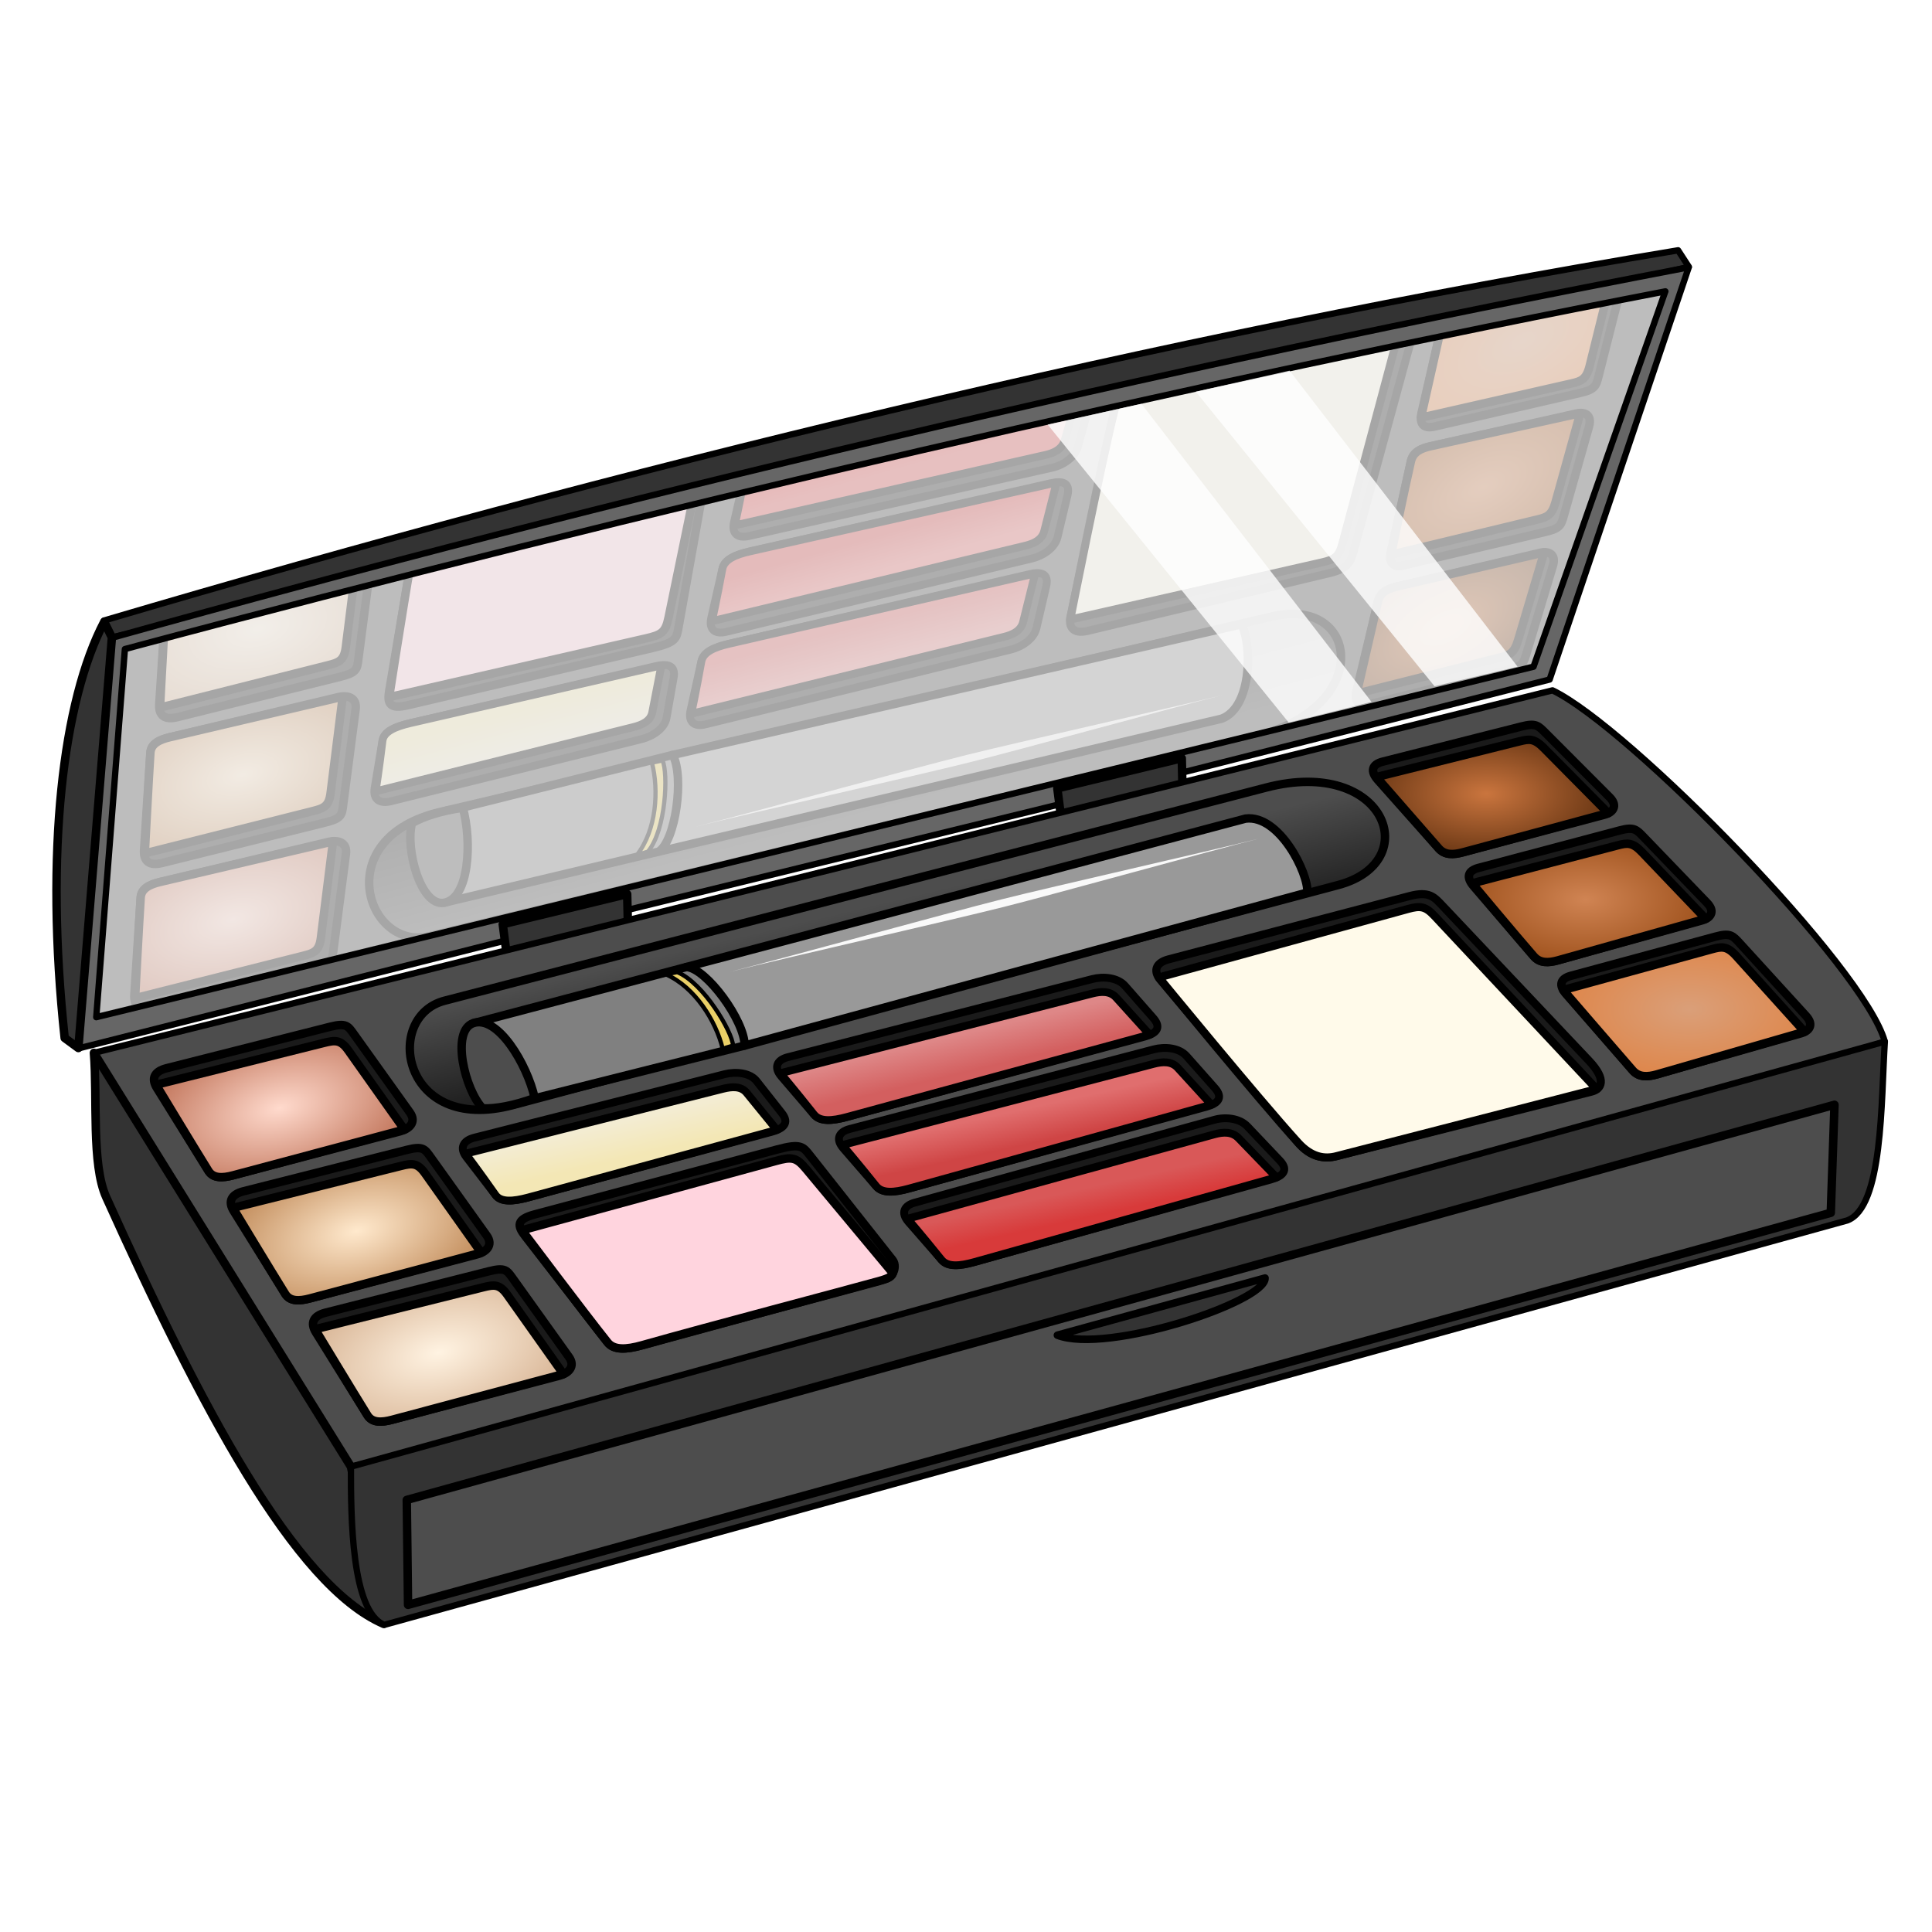 <svg version="1.1" viewBox="0 0 256 256" xmlns="http://www.w3.org/2000/svg" xmlns:xlink="http://www.w3.org/1999/xlink">
 <defs>
  <linearGradient id="linearGradient1359">
   <stop stop-color="#ca753e" offset="0"/>
   <stop stop-color="#673513" offset="1"/>
  </linearGradient>
  <linearGradient id="linearGradient1353">
   <stop stop-color="#d08453" offset="0"/>
   <stop stop-color="#9f521d" offset="1"/>
  </linearGradient>
  <linearGradient id="linearGradient1327">
   <stop stop-color="#da9f79" offset="0"/>
   <stop stop-color="#de874c" offset="1"/>
  </linearGradient>
  <linearGradient id="linearGradient1321">
   <stop stop-color="#f3e7b5" offset="0"/>
   <stop stop-color="#f3ecd2" offset="1"/>
  </linearGradient>
  <linearGradient id="linearGradient1288">
   <stop stop-color="#cf4545" offset="0"/>
   <stop stop-color="#e06e6e" offset="1"/>
  </linearGradient>
  <linearGradient id="linearGradient1282">
   <stop stop-color="#d35f5f" offset="0"/>
   <stop stop-color="#de8787" offset="1"/>
  </linearGradient>
  <linearGradient id="linearGradient1258">
   <stop stop-color="#d83a3a" offset="0"/>
   <stop stop-color="#d95858" offset="1"/>
  </linearGradient>
  <linearGradient id="linearGradient1252">
   <stop stop-color="#fff3e2" offset="0"/>
   <stop stop-color="#dcbb9d" offset="1"/>
  </linearGradient>
  <linearGradient id="linearGradient1246">
   <stop stop-color="#ffdacd" offset="0"/>
   <stop stop-color="#c77e65" offset="1"/>
  </linearGradient>
  <linearGradient id="linearGradient1196">
   <stop stop-color="#ffe9cd" offset="0"/>
   <stop stop-color="#c79465" offset="1"/>
  </linearGradient>
  <linearGradient id="linearGradient1154">
   <stop stop-color="#1a1a1a" offset="0"/>
   <stop stop-color="#4d4d4d" offset="1"/>
  </linearGradient>
  <radialGradient id="radialGradient1200-0-5-8" cx="41.765" cy="143.03" r="15.046" gradientTransform="matrix(1.141 -.28 .157 .617 -313.47 111.85)" gradientUnits="userSpaceOnUse" xlink:href="#linearGradient1246"/>
  <radialGradient id="radialGradient1347-0-2-5" cx="183.07" cy="105.53" r="14.756" gradientTransform="matrix(1.131 0 0 .592 -290.52 84.283)" gradientUnits="userSpaceOnUse" xlink:href="#linearGradient1359"/>
  <radialGradient id="radialGradient1339-9-8-3" cx="195.03" cy="118.44" r="14.552" gradientTransform="matrix(1.131 0 0 .605 -290.9 89.115)" gradientUnits="userSpaceOnUse" xlink:href="#linearGradient1353"/>
  <radialGradient id="radialGradient1331-5-3-3" cx="206.86" cy="131.29" r="14.756" gradientTransform="matrix(1.131 0 0 .605 -290.52 95.876)" gradientUnits="userSpaceOnUse" xlink:href="#linearGradient1327"/>
  <radialGradient id="radialGradient1200-6-7-3-0" cx="41.765" cy="143.03" r="15.046" gradientTransform="matrix(1.141 -.28 .157 .617 -292.4 144.24)" gradientUnits="userSpaceOnUse" xlink:href="#linearGradient1252"/>
  <radialGradient id="radialGradient1200-3-5-0-8" cx="41.765" cy="143.03" r="15.046" gradientTransform="matrix(1.141 -.28 .157 .617 -303.29 128.16)" gradientUnits="userSpaceOnUse" xlink:href="#linearGradient1196"/>
  <linearGradient id="linearGradient2342" x1="93.098" x2="89.934" y1="137.11" y2="124.07" gradientTransform="matrix(1.131 0 0 1.108 -290.52 29.759)" gradientUnits="userSpaceOnUse" xlink:href="#linearGradient1154"/>
  <linearGradient id="linearGradient2344" x1="135.76" x2="135" y1="155.47" y2="152.12" gradientTransform="matrix(1.131 0 0 1.108 -291.13 30.886)" gradientUnits="userSpaceOnUse" xlink:href="#linearGradient1258"/>
  <linearGradient id="linearGradient2346" x1="128.91" x2="128" y1="146.7" y2="142.62" gradientTransform="matrix(1.131 0 0 1.108 -291.13 30.886)" gradientUnits="userSpaceOnUse" xlink:href="#linearGradient1288"/>
  <linearGradient id="linearGradient2348" x1="125.04" x2="123.97" y1="137.28" y2="132.89" gradientTransform="matrix(1.131 0 0 1.108 -291.13 30.886)" gradientUnits="userSpaceOnUse" xlink:href="#linearGradient1282"/>
  <linearGradient id="linearGradient2350" x1="125.04" x2="123.97" y1="137.28" y2="132.89" gradientTransform="matrix(1.131 0 -.099 1.108 -319.13 41.55)" gradientUnits="userSpaceOnUse" xlink:href="#linearGradient1321"/>
  <linearGradient id="linearGradient1260-0-0" x1="125.04" x2="123.97" y1="137.28" y2="132.89" gradientTransform="matrix(1.131 0 -.099 1.108 -38.722 -.033)" gradientUnits="userSpaceOnUse" xlink:href="#linearGradient1321"/>
  <radialGradient id="radialGradient1200-3-8" cx="41.765" cy="143.03" r="15.046" gradientTransform="matrix(1.141 -.28 .157 .617 -22.878 86.577)" gradientUnits="userSpaceOnUse" xlink:href="#linearGradient1196"/>
  <radialGradient id="radialGradient1200-6-8" cx="41.765" cy="143.03" r="15.046" gradientTransform="matrix(1.141 -.28 .157 .617 -11.988 102.66)" gradientUnits="userSpaceOnUse" xlink:href="#linearGradient1252"/>
  <linearGradient id="linearGradient1260-2" x1="125.04" x2="123.97" y1="137.28" y2="132.89" gradientTransform="matrix(1.131 0 0 1.108 -10.727 -10.698)" gradientUnits="userSpaceOnUse" xlink:href="#linearGradient1282"/>
  <linearGradient id="linearGradient1268-8" x1="128.91" x2="128" y1="146.7" y2="142.62" gradientTransform="matrix(1.131 0 0 1.108 -10.727 -10.698)" gradientUnits="userSpaceOnUse" xlink:href="#linearGradient1288"/>
  <linearGradient id="linearGradient1276-6" x1="135.76" x2="135" y1="155.47" y2="152.12" gradientTransform="matrix(1.131 0 0 1.108 -10.727 -10.698)" gradientUnits="userSpaceOnUse" xlink:href="#linearGradient1258"/>
  <radialGradient id="radialGradient1331-3" cx="206.86" cy="131.29" r="14.756" gradientTransform="matrix(1.131 0 0 .605 -10.114 54.292)" gradientUnits="userSpaceOnUse" xlink:href="#linearGradient1327"/>
  <radialGradient id="radialGradient1339-2" cx="195.03" cy="118.44" r="14.552" gradientTransform="matrix(1.131 0 0 .605 -10.497 47.531)" gradientUnits="userSpaceOnUse" xlink:href="#linearGradient1353"/>
  <radialGradient id="radialGradient1347-8" cx="183.07" cy="105.53" r="14.756" gradientTransform="matrix(1.131 0 0 .592 -10.114 42.699)" gradientUnits="userSpaceOnUse" xlink:href="#linearGradient1359"/>
  <radialGradient id="radialGradient1200-5" cx="41.765" cy="143.03" r="15.046" gradientTransform="matrix(1.141 -.28 .157 .617 -33.059 70.269)" gradientUnits="userSpaceOnUse" xlink:href="#linearGradient1246"/>
  <linearGradient id="linearGradient1156-2" x1="93.098" x2="89.934" y1="137.11" y2="124.07" gradientTransform="matrix(1.131 0 0 1.108 -10.114 -11.825)" gradientUnits="userSpaceOnUse" xlink:href="#linearGradient1154"/>
 </defs>
 <path d="m13.775 82.226c68.048-20.114 140.25-37.723 208.58-49.06l1.426 2.196c-67.858 15.881-140.23 32.932-208.95 49.096z" fill="#333" stroke="#000" stroke-linecap="round" stroke-linejoin="round" stroke-width=".84"/>
 <g transform="translate(266.97 -159.36)">
  <g transform="matrix(.882 -.472 -.472 -.882 67.487 332.49)">
   <g stroke="#000" stroke-linecap="round" stroke-linejoin="round">
    <path d="m-265.56 185.59 189.83-48.905c9.355 6.708 32.498 27.845 38.86 35.613-59.264 19.205-153.67 44.706-202.33 54.508-10.662-13.247-21.111-30.315-26.359-41.217z" fill="#4d4d4d" stroke-width=".84"/>
    <g stroke-width="1.12">
     <path d="m-221.5 174.18 108.9-28.254c15.772-4.092 21.003 9.861 9.51 12.925l-109.36 29.156c-14.714 3.923-17.219-11.707-9.05-13.826z" fill="url(#linearGradient2342)"/>
     <path d="m-259.61 185.76c-0.791-1.272-0.361-2.212 1.293-2.631l21.638-5.484c2.162-0.548 2.381-0.124 3.175 0.986l7.409 10.361c0.944 1.321-0.126 2.195-1.226 2.485l-22.188 5.848c-1.447 0.381-2.652 0.408-3.275-0.593z" fill="#1a1a1a"/>
     <path d="m-237.44 179.77-22.288 5.559s5.043 8.35 6.942 11.402c0.623 1.001 1.831 0.979 3.276 0.593l22.691-6.058-7.446-10.511c-1.015-1.433-1.756-1.339-3.175-0.985z" fill="url(#radialGradient1200-0-5-8)"/>
     <path d="m-97.825 144.94c-1.033-1.161-0.828-2.066 0.643-2.439l18.393-4.663c1.923-0.488 2.197-0.113 3.201 0.893l8.46 8.48c1.195 1.198 0.364 2.044-0.612 2.303l-18.831 5.002c-1.284 0.341-2.397 0.385-3.21-0.53z" fill="#1a1a1a"/>
     <path d="m-79.041 139.81-18.988 4.735s5.797 6.636 8.248 9.446c0.804 0.922 1.93 0.876 3.212 0.53l19.258-5.199-8.529-8.619c-1.286-1.3-1.938-1.208-3.201-0.892z" fill="url(#radialGradient1347-0-2-5)"/>
     <path d="m-85.136 159.02c-1.012-1.178-0.824-2.05 0.643-2.439l18.699-4.963c1.917-0.509 2.216-0.13 3.201 0.893l8.384 8.706c1.173 1.218 0.361 2.033-0.612 2.303l-19.138 5.303c-1.28 0.355-2.413 0.398-3.21-0.53z" fill="#1a1a1a"/>
     <path d="m-66.045 153.59-19.295 5.036s5.72 6.862 8.172 9.671c0.804 0.922 1.934 0.889 3.212 0.53l19.565-5.5-8.452-8.845c-1.263-1.322-1.942-1.221-3.201-0.892z" fill="url(#radialGradient1339-9-8-3)"/>
     <path d="m-72.879 173.31c-1.022-1.171-0.822-2.042 0.643-2.439l19.159-5.189c1.915-0.519 2.244-0.156 3.201 0.893l7.749 8.492c-3.729 1.359-19.212 6.343-23.066 7.052z" fill="#1a1a1a"/>
     <path d="m-53.558 167.35-19.717 5.412s5.583 6.478 8.44 9.767c3.64-1.288 16.268-5.1 21.359-6.661l-6.88-7.625c-1.224-1.356-1.946-1.237-3.201-0.892z" fill="url(#radialGradient1331-5-3-3)"/>
    </g>
    <path d="m-126.64 171.43c-0.872-1.031-0.854-2.227 1.101-2.74l31.931-8.384c2.556-0.671 3.219 0.112 4.317 1.273l19.435 20.556c0.433 0.458 0.764 0.873 1.007 1.248-5.114 1.448-37.256 11.504-39.558 9.607z" fill="#1a1a1a" stroke-width="1.068"/>
    <path d="m-93.87 162.04-32.991 9.063s13.192 16.106 18.453 21.893c0.447 0.492 0.896 0.88 1.345 1.176 11.121-2.915 33.831-9.839 36.273-10.352l-19.54-20.863c-1.211-1.293-1.867-1.377-3.54-0.918z" fill="#fffaea" stroke-width="1.068"/>
    <path d="m-210.84 205.34c-1.043-1.345-1.149-2.196 1.264-2.842l32.169-8.611c3.155-0.844 3.401-0.374 4.371 0.853l10.897 13.793c-4.763 1.814-32.764 8.617-38.488 9.982z" fill="#1a1a1a" stroke-width="1.12"/>
    <path d="m-177.62 195.43-33.629 9.177s7.266 9.665 10.687 14.018c4.663-2.903 32.599-8.279 37.205-9.846l-10.289-12.347c-1.288-1.546-1.907-1.566-3.974-1.002z" fill="#ffd4de" stroke-width="1.12"/>
    <g stroke-width="1.037">
     <path d="m-160.01 203.52c-1.079-1.236-0.595-2.183 0.826-2.576l39.727-10.986c1.425-0.394 3.3-0.213 4.339 0.881l4.308 4.539c-4.136 1.365-39.452 10.468-45.559 12.311z" fill="#1a1a1a"/>
     <path d="m-119.48 191.88-40.675 11.188s1.679 1.957 3.831 4.608c9.752-2.672 40.187-10.949 43.167-12.052l-3.127-3.233c-0.847-0.875-2.006-0.839-3.196-0.512z" fill="url(#linearGradient2344)"/>
     <path d="m-168.66 193.75c-1.075-1.239-0.593-2.2 0.834-2.573l40.304-10.553c1.431-0.375 3.336-0.234 4.336 0.894l3.752 4.231c1.19 1.342 0.345 2.072-1.139 2.481l-39.381 10.839c-1.953 0.537-3.525 0.652-4.372-0.323z" fill="#1a1a1a"/>
     <path d="m-127.55 182.55-41.252 10.753s2.027 2.378 4.478 5.443c0.804 1.006 2.422 0.864 4.374 0.323l40.062-11.11-4.466-4.889c-0.821-0.899-2-0.832-3.195-0.521z" fill="url(#linearGradient2346)"/>
     <path d="m-176.87 184.23c-1.068-1.244-0.58-2.203 0.848-2.569l40.363-10.357c1.433-0.368 3.337-0.218 4.331 0.915l3.728 4.249c1.183 1.348 0.334 2.074-1.153 2.475l-39.441 10.648c-1.956 0.528-3.529 0.635-4.37-0.344z" fill="#1a1a1a"/>
     <path d="m-135.7 173.23-41.312 10.552s2.014 2.387 4.447 5.465c0.798 1.01 2.417 0.876 4.372 0.344l40.123-10.915-4.439-4.911c-0.816-0.903-1.995-0.842-3.192-0.536z" fill="url(#linearGradient2348)"/>
    </g>
    <g stroke-width="1.12">
     <path d="m-189.44 169.72 74.076-19.66c4.47-0.571 8.357 7.258 8.185 9.795l-74.561 20.279z" fill="#999"/>
     <path d="m-217.64 177.16 6.29 10.414 29.609-7.439c0.028-3.265-5.064-10.258-7.7-10.414z" fill="#808080"/>
     <path d="m-217.69 177.16c-2.99 1.018-1.126 8.835 1.244 11.302 1.734 0.059 4.156-0.379 6.892-1.379-1.003-4.468-4.9-11.025-8.136-9.923z" fill="#4d4d4d"/>
     <path d="m-238.54 218.14c-0.791-1.272-0.361-2.212 1.293-2.631l21.638-5.484c2.162-0.548 2.381-0.124 3.175 0.986l6.367 8.905c-1.899 0.6-22.83 5.226-27.256 6.61z" fill="#1a1a1a"/>
     <path d="m-216.37 212.15-22.288 5.559s3.093 5.121 5.347 8.809c2.278-0.652 22.563-5.694 25.344-6.003l-5.228-7.38c-1.015-1.433-1.756-1.339-3.175-0.985z" fill="url(#radialGradient1200-6-7-3-0)"/>
     <path d="m-249.43 202.06c-0.791-1.272-0.361-2.212 1.293-2.631l21.638-5.484c2.162-0.548 2.381-0.124 3.175 0.986l7.409 10.361c0.944 1.321-0.126 2.195-1.226 2.485l-22.188 5.848c-1.447 0.381-2.652 0.408-3.275-0.593z" fill="#1a1a1a"/>
     <path d="m-227.26 196.07-22.288 5.559s5.043 8.35 6.942 11.402c0.623 1.001 1.831 0.979 3.276 0.593l22.691-6.058-7.446-10.511c-1.015-1.433-1.756-1.339-3.175-0.985z" fill="url(#radialGradient1200-3-5-0-8)"/>
    </g>
    <path d="m-218.62 194.9c-0.956-1.244-0.382-2.199 1.079-2.569l33.14-8.403c1.465-0.372 3.357-0.218 4.249 0.915l3.347 4.249c1.062 1.348 0.146 2.065-1.375 2.475l-32.245 8.694c-2.001 0.539-3.586 0.635-4.339-0.344z" fill="#1a1a1a" stroke-width="1.037"/>
    <path d="m-184.61 185.85-34.107 8.599s1.8 2.387 3.957 5.465c0.708 1.01 2.339 0.876 4.341 0.344l32.951-8.961-3.999-4.911c-0.735-0.902-1.92-0.845-3.143-0.536z" fill="url(#linearGradient2350)" stroke-width="1.037"/>
   </g>
   <path d="m-183.69 170.36c7.228-1.82 29.04-6.773 36.268-8.593 6.785-1.708 27.011-7.34 33.796-9.048-6.785 1.708-27.266 6.326-34.051 8.035-7.228 1.82-28.785 7.786-36.013 9.606z" fill="#f9f9f9"/>
   <path d="m-190.67 170.39c3.506 1.451 7.279 7.892 7.394 9.738l-1.377 0.401c-0.912-3.685-3.656-8.135-7.532-9.848z" fill="#e9cf67" stroke="#000" stroke-linecap="round" stroke-linejoin="round" stroke-width=".56"/>
  </g>
  <path d="m-254.22 294.14 3.796-48.777c68.966-18.491 143.61-35.724 204.12-47.396l-17.462 49.734z" fill="#ececec" fill-opacity=".701"/>
  <path d="m-43.203 194.78c-70.886 13.522-142.35 30.484-208.95 49.096-4.194 20.208-4.442 33.532-4.447 54.41l57.764-14.592v-1.807l13.016-3.188 0.107 1.699 60.295-14.746v-1.807l14.1-3.506-0.217 1.701 49.898-12.639zm-3.102 3.188-17.461 49.734-190.45 46.439 3.795-48.777c68.966-18.491 143.61-35.724 204.12-47.396z" fill="#666" stroke="#000" stroke-linecap="round" stroke-linejoin="round" stroke-width=".84"/>
 </g>
 <g fill="#333" stroke="#000" stroke-linecap="round" stroke-linejoin="round" stroke-width="1.12">
  <path d="m10.384 138.87-1.815-1.333c-2.652-24.701-0.244-44.68 5.239-55.139l1.022 2.063z"/>
  <path d="m156.59 100.47 0.115 4.659-16.067 3.457-0.537-4.12z"/>
  <path d="m83.104 118.47 0.115 4.659-16.067 3.457-0.537-4.12z"/>
 </g>
 <g stroke="#000" stroke-linecap="round" stroke-linejoin="round">
  <path d="m12.445 139.51 193.27-48.033c10.074 4.801 41.391 36.787 44.034 46.546-59.264 19.205-154.59 46.52-203.25 56.322-15.058-10.895-31.977-43.759-34.056-54.835z" fill="#4d4d4d" stroke-width=".84"/>
  <path d="m12.445 139.51c0.48 6.043-0.343 14.767 1.627 19.128 12.5 27.682 24.943 51.429 36.767 56.535l-4.338-20.829z" fill="#333" stroke-width="1.12"/>
  <path d="m46.501 194.34c-0.011 6.634 0.048 19.209 4.42 20.962l193.84-53.586c4.759-1.737 4.483-15.763 4.989-23.698z" fill="#333" stroke-width=".84"/>
  <g stroke-width="1.12">
   <path d="m58.908 132.6 108.9-28.254c15.772-4.092 21.003 9.861 9.51 12.925l-109.36 29.156c-14.714 3.923-17.219-11.707-9.05-13.826z" fill="url(#linearGradient1156-2)"/>
   <path d="m20.792 144.17c-0.791-1.272-0.361-2.212 1.293-2.631l21.638-5.484c2.162-0.548 2.381-0.124 3.175 0.986l7.409 10.361c0.944 1.321-0.126 2.195-1.226 2.485l-22.188 5.848c-1.447 0.381-2.652 0.408-3.275-0.593z" fill="#1a1a1a"/>
   <path d="m42.964 138.18-22.288 5.559s5.043 8.35 6.942 11.402c0.623 1.001 1.831 0.979 3.276 0.593l22.691-6.058-7.446-10.511c-1.015-1.433-1.756-1.339-3.175-0.985z" fill="url(#radialGradient1200-5)"/>
   <path d="m182.58 103.36c-1.033-1.161-0.828-2.066 0.643-2.439l18.393-4.663c1.923-0.488 2.197-0.113 3.201 0.893l8.46 8.48c1.195 1.198 0.364 2.044-0.612 2.303l-18.831 5.002c-1.284 0.341-2.397 0.385-3.21-0.53z" fill="#1a1a1a"/>
   <path d="m201.37 98.225-18.988 4.735s5.797 6.636 8.248 9.446c0.804 0.922 1.93 0.876 3.212 0.53l19.258-5.199-8.529-8.619c-1.286-1.3-1.938-1.208-3.201-0.892z" fill="url(#radialGradient1347-8)"/>
   <path d="m195.27 117.44c-1.012-1.178-0.824-2.05 0.643-2.439l18.699-4.963c1.917-0.509 2.216-0.13 3.201 0.893l8.384 8.706c1.173 1.218 0.361 2.033-0.612 2.303l-19.138 5.303c-1.28 0.355-2.413 0.398-3.21-0.53z" fill="#1a1a1a"/>
   <path d="m214.36 112.01-19.295 5.036s5.72 6.862 8.172 9.671c0.804 0.922 1.934 0.889 3.212 0.53l19.565-5.5-8.452-8.845c-1.263-1.322-1.942-1.221-3.201-0.892z" fill="url(#radialGradient1339-2)"/>
   <path d="m207.53 131.73c-1.022-1.171-0.822-2.042 0.643-2.439l19.159-5.189c1.915-0.519 2.244-0.156 3.201 0.893l8.767 9.608c1.139 1.248 0.359 2.026-0.612 2.303l-19.138 5.453c-1.277 0.364-2.406 0.392-3.21-0.53z" fill="#1a1a1a"/>
   <path d="m226.85 125.77-19.717 5.412s6.756 7.838 9.207 10.648c0.804 0.922 1.937 0.898 3.212 0.53l19.565-5.65-9.066-10.047c-1.224-1.356-1.946-1.237-3.201-0.892z" fill="url(#radialGradient1331-3)"/>
  </g>
  <path d="m153.77 129.85c-0.872-1.031-0.854-2.227 1.101-2.74l31.931-8.384c2.556-0.671 3.219 0.112 4.317 1.273l19.435 20.556c2.42 2.559 1.633 3.763 0.336 4.091l-33.726 8.538c-1.706 0.432-3.51 0.178-5.161-1.774z" fill="#1a1a1a" stroke-width="1.068"/>
  <path d="m186.54 120.45-32.991 9.063s13.192 16.106 18.453 21.893c1.726 1.899 3.471 2.246 5.163 1.774l34.408-8.864-21.494-22.949c-1.211-1.293-1.867-1.377-3.54-0.918z" fill="#fffaea" stroke-width="1.068"/>
  <path d="m69.567 163.76c-1.043-1.345-1.149-2.196 1.264-2.842l32.169-8.611c3.155-0.844 3.401-0.374 4.37 0.853l10.897 13.793c0.595 0.753 0.192 2.201-0.884 2.495l-32.306 8.809c-2.114 0.576-3.749 0.678-4.569-0.381z" fill="#1a1a1a" stroke-width="1.12"/>
  <path d="m102.79 153.84-33.629 9.177s8.323 11.071 11.348 14.851c0.839 1.048 2.462 0.978 4.572 0.381 8.952-2.532 26.627-7.177 31.378-8.495 1.475-0.409 1.727-0.676 1.848-1.062l-11.542-13.851c-1.288-1.546-1.907-1.566-3.974-1.002z" fill="#ffd4de" stroke-width="1.12"/>
  <g stroke-width="1.037">
   <path d="m120.39 161.93c-1.079-1.236-0.595-2.183 0.826-2.576l39.727-10.986c1.425-0.394 3.3-0.213 4.339 0.881l4.308 4.539c1.236 1.302 0.352 2.071-1.131 2.484l-39.345 10.951c-1.951 0.543-3.523 0.662-4.373-0.311z" fill="#1a1a1a"/>
   <path d="m160.92 150.3-40.675 11.188s2.035 2.372 4.495 5.431c0.807 1.004 2.425 0.857 4.375 0.311l40.025-11.223-5.024-5.195c-0.847-0.875-2.006-0.839-3.196-0.512z" fill="url(#linearGradient1276-6)"/>
   <path d="m111.75 152.17c-1.075-1.239-0.593-2.2 0.834-2.573l40.304-10.553c1.431-0.375 3.336-0.234 4.336 0.894l3.752 4.231c1.19 1.342 0.345 2.072-1.139 2.481l-39.381 10.839c-1.953 0.537-3.525 0.652-4.372-0.323z" fill="#1a1a1a"/>
   <path d="m152.86 140.97-41.252 10.753s2.027 2.378 4.478 5.443c0.804 1.006 2.422 0.864 4.374 0.323l40.062-11.11-4.466-4.889c-0.821-0.899-2-0.832-3.195-0.521z" fill="url(#linearGradient1268-8)"/>
   <path d="m103.54 142.65c-1.068-1.244-0.58-2.203 0.848-2.569l40.362-10.357c1.433-0.368 3.337-0.218 4.331 0.915l3.728 4.249c1.183 1.348 0.334 2.074-1.153 2.475l-39.441 10.648c-1.956 0.528-3.529 0.635-4.37-0.344z" fill="#1a1a1a"/>
   <path d="m144.71 131.65-41.312 10.552s2.014 2.387 4.447 5.465c0.798 1.01 2.417 0.876 4.372 0.344l40.123-10.915-4.439-4.911c-0.816-0.903-1.995-0.842-3.192-0.536z" fill="url(#linearGradient1260-2)"/>
  </g>
  <g stroke-width="1.12">
   <path d="m90.968 128.13 74.076-19.66c4.47-0.571 8.357 7.258 8.185 9.795l-74.561 20.279z" fill="#999"/>
   <path d="m62.769 135.57 6.29 10.414 29.609-7.439c0.028-3.265-5.064-10.258-7.7-10.414z" fill="#808080"/>
   <path d="m62.715 135.57c-2.99 1.018-1.126 8.835 1.244 11.302 1.734 0.059 4.156-0.379 6.892-1.379-1.003-4.468-4.9-11.025-8.136-9.923z" fill="#4d4d4d"/>
  </g>
 </g>
 <path d="m138.82 56.255 31.942 39.488 10.967-2.743-30.485-39.488z" fill="#fff" fill-opacity=".804"/>
 <path d="m158.45 51.897 31.635 39.037 11.005-2.592-30.216-39.225z" fill="#fff" fill-opacity=".804"/>
 <g stroke="#000" stroke-linecap="round" stroke-linejoin="round">
  <g stroke-width="1.12">
   <path d="m41.863 176.56c-0.791-1.272-0.361-2.212 1.293-2.631l21.638-5.484c2.162-0.548 2.381-0.124 3.175 0.986l7.409 10.361c0.944 1.321-0.126 2.195-1.226 2.485l-22.188 5.848c-1.447 0.381-2.652 0.408-3.275-0.593z" fill="#1a1a1a"/>
   <path d="m64.035 170.57-22.288 5.559s5.043 8.35 6.942 11.402c0.623 1.001 1.831 0.979 3.276 0.593l22.691-6.058-7.446-10.511c-1.015-1.433-1.756-1.339-3.175-0.985z" fill="url(#radialGradient1200-6-8)"/>
   <path d="m30.973 160.48c-0.791-1.272-0.361-2.212 1.293-2.631l21.638-5.484c2.162-0.548 2.381-0.124 3.175 0.986l7.409 10.361c0.944 1.321-0.126 2.195-1.226 2.485l-22.188 5.848c-1.447 0.381-2.652 0.408-3.275-0.593z" fill="#1a1a1a"/>
   <path d="m53.144 154.49-22.288 5.559s5.043 8.35 6.942 11.402c0.623 1.001 1.831 0.979 3.276 0.593l22.691-6.058-7.446-10.511c-1.015-1.433-1.756-1.339-3.175-0.985z" fill="url(#radialGradient1200-3-8)"/>
  </g>
  <path d="m61.791 153.31c-0.956-1.244-0.382-2.199 1.079-2.569l33.14-8.403c1.465-0.372 3.357-0.218 4.249 0.915l3.347 4.249c1.062 1.348 0.146 2.065-1.375 2.475l-32.245 8.694c-2.001 0.539-3.586 0.635-4.339-0.344z" fill="#1a1a1a" stroke-width="1.037"/>
  <path d="m95.797 144.27-34.107 8.599s1.8 2.387 3.957 5.465c0.708 1.01 2.339 0.876 4.341 0.344l32.951-8.961-3.999-4.911c-0.735-0.902-1.92-0.845-3.143-0.536z" fill="url(#linearGradient1260-0-0)" stroke-width="1.037"/>
 </g>
 <path d="m96.717 128.77c7.228-1.82 29.04-6.773 36.268-8.593 6.785-1.708 27.011-7.34 33.796-9.048-6.785 1.708-27.266 6.326-34.051 8.035-7.228 1.82-28.785 7.786-36.013 9.606z" fill="#f9f9f9"/>
 <g stroke="#000" stroke-linecap="round" stroke-linejoin="round">
  <path d="m89.741 128.81c3.506 1.451 7.279 7.892 7.394 9.738l-1.377 0.401c-0.912-3.685-3.656-8.135-7.532-9.848z" fill="#e9cf67" stroke-width=".56"/>
  <path d="m54.068 212.65 188.52-51.946 0.492-14.315-189.18 52.357z" fill="#4d4d4d" stroke-width="1.12"/>
  <path d="m140.11 176.92c6.593 2.555 27.657-4.443 27.517-7.574z" fill="#333"/>
 </g>
</svg>
